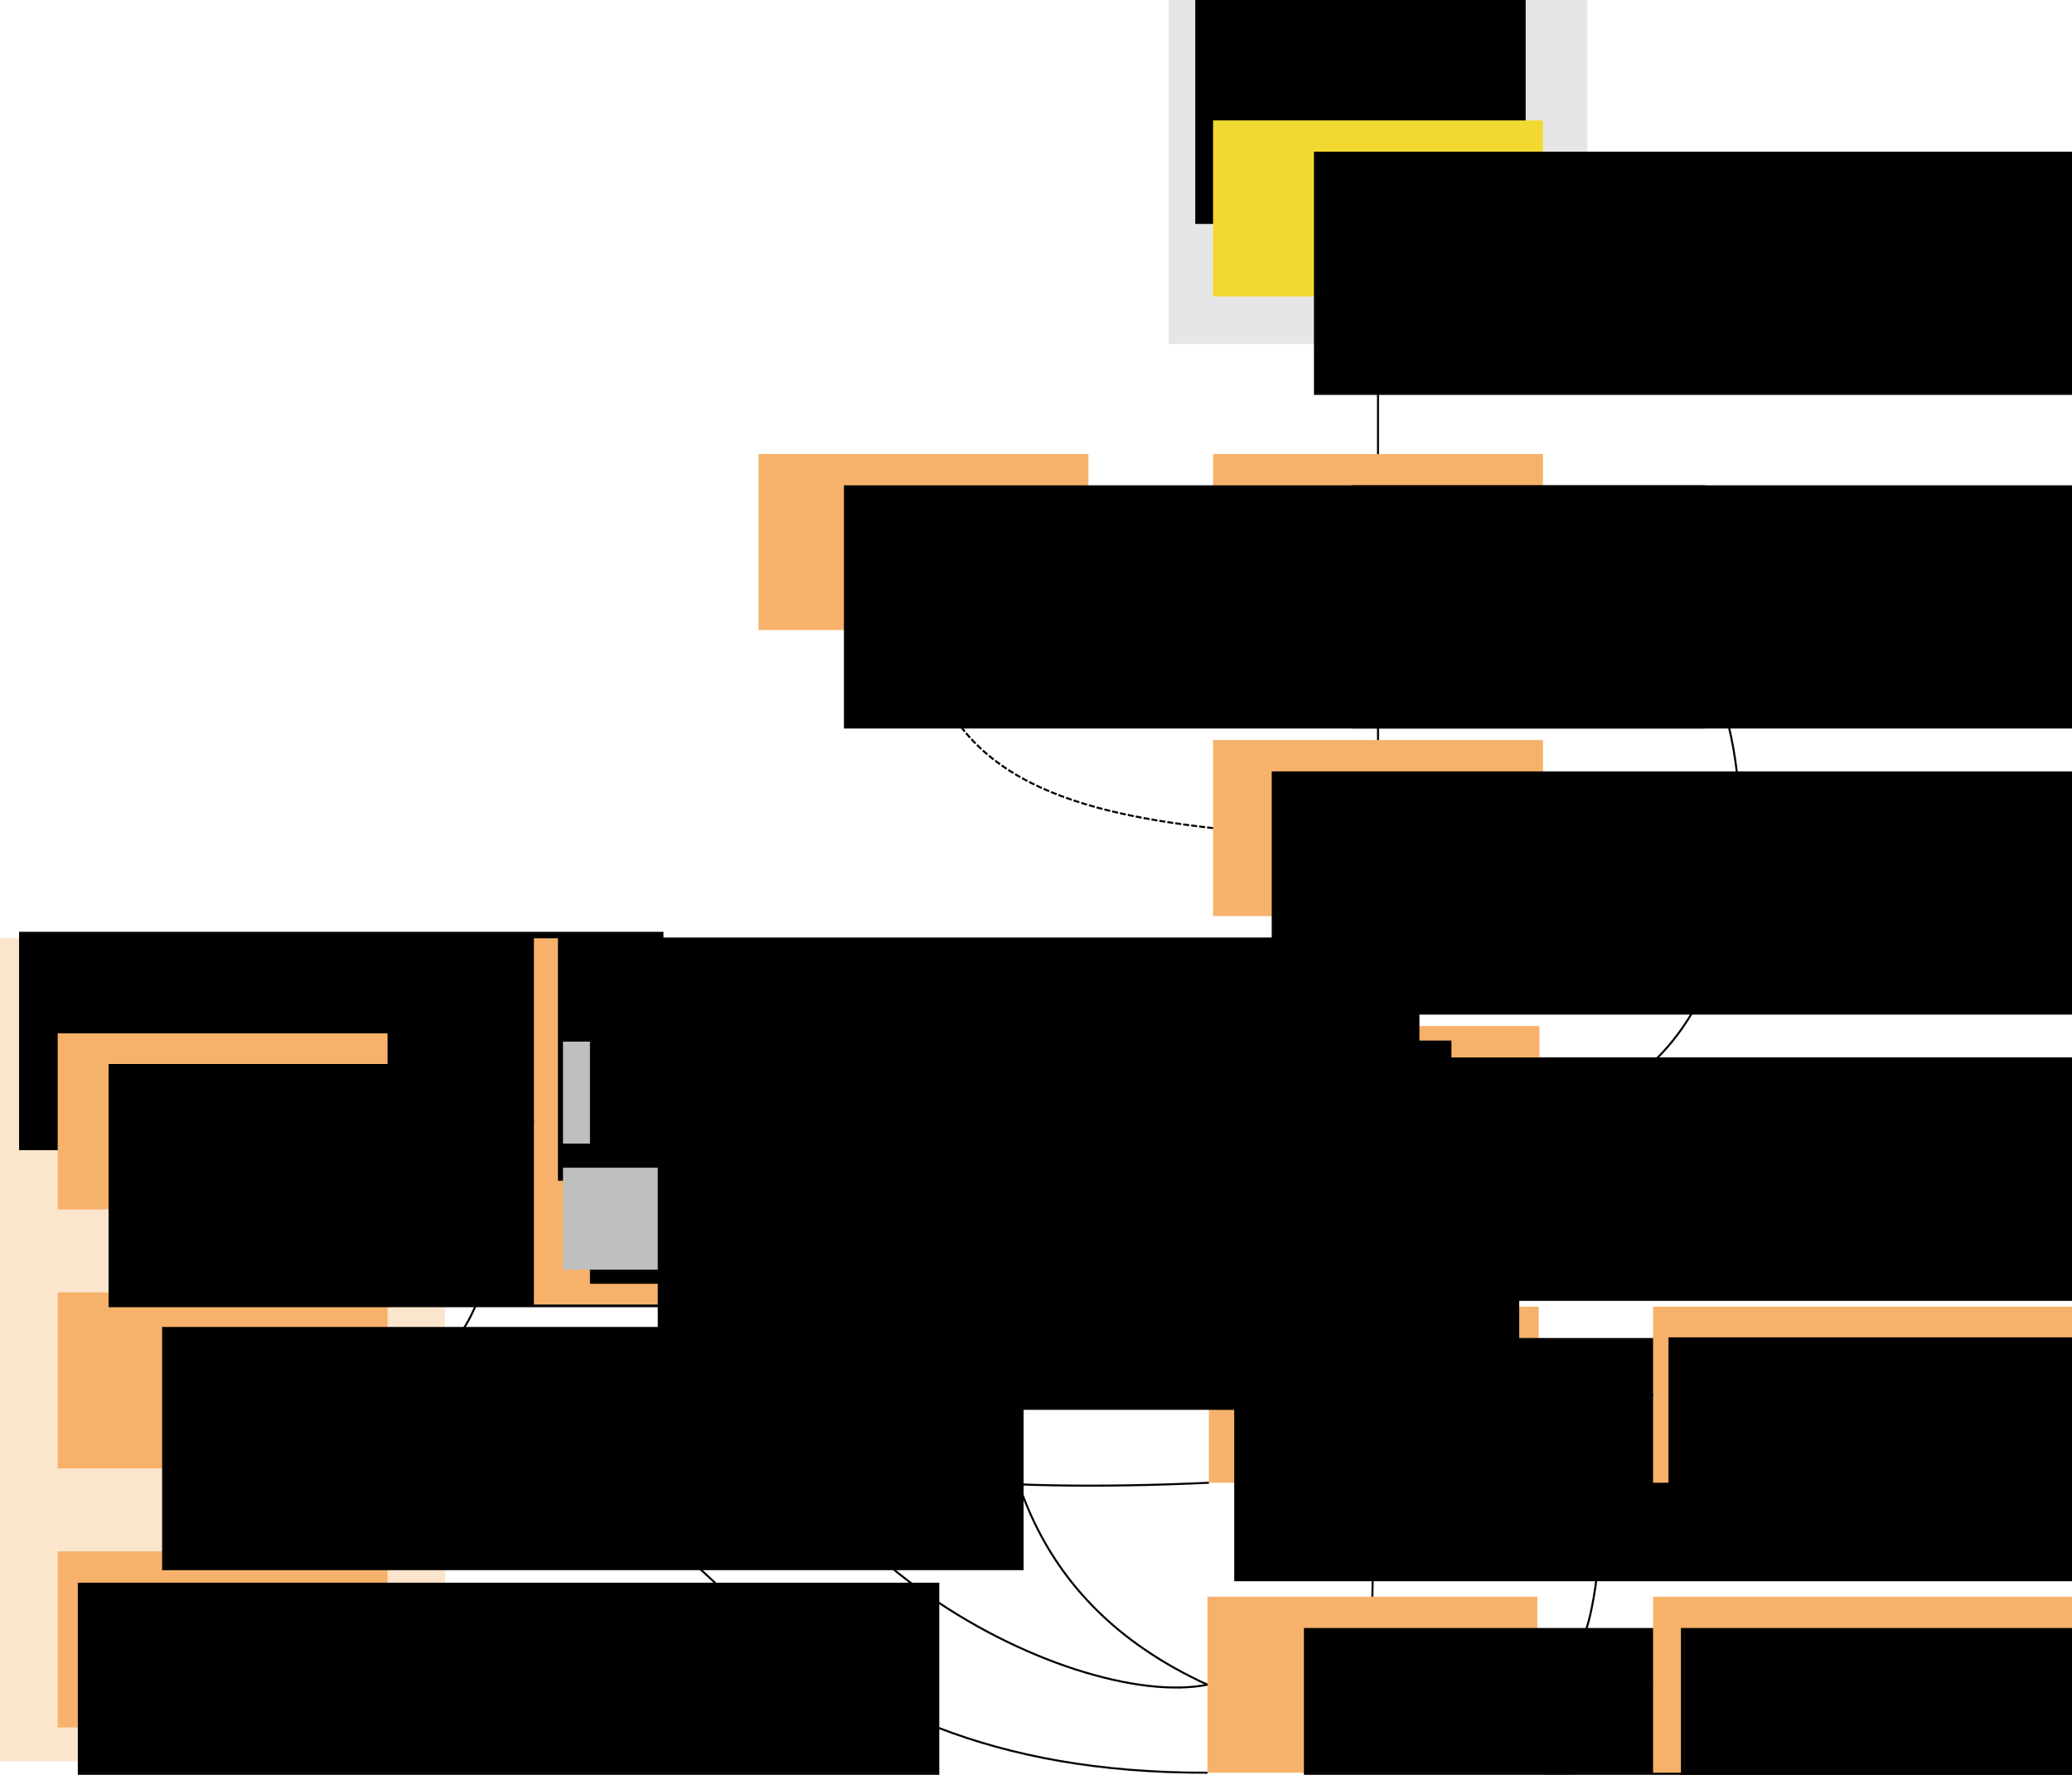 <?xml version="1.0" encoding="UTF-8" standalone="no"?>
<!-- Created with Inkscape (http://www.inkscape.org/) -->

<svg
   xmlns:dc="http://purl.org/dc/elements/1.1/"
   xmlns:cc="http://creativecommons.org/ns#"
   xmlns:rdf="http://www.w3.org/1999/02/22-rdf-syntax-ns#"
   xmlns:svg="http://www.w3.org/2000/svg"
   xmlns="http://www.w3.org/2000/svg"
   xmlns:sodipodi="http://sodipodi.sourceforge.net/DTD/sodipodi-0.dtd"
   xmlns:inkscape="http://www.inkscape.org/namespaces/inkscape"
   width="273.634mm"
   height="234.426mm"
   viewBox="0 0 273.634 234.426"
   version="1.1"
   id="svg8"
   inkscape:version="0.91 r13725"
   sodipodi:docname="design.svg"
   inkscape:export-filename="/home/fpoli/src/prusti/prusti-dev/design/src/images/design.png"
   inkscape:export-xdpi="96"
   inkscape:export-ydpi="96">
  <defs
     id="defs2">
    <marker
       inkscape:stockid="Arrow1Lend"
       orient="auto"
       refY="0"
       refX="0"
       id="marker4538"
       style="overflow:visible"
       inkscape:isstock="true">
      <path
         inkscape:connector-curvature="0"
         id="path4540"
         d="M 0,0 5,-5 -12.5,0 5,5 Z"
         style="fill:#000000;fill-opacity:1;fill-rule:evenodd;stroke:#000000;stroke-width:1pt;stroke-opacity:1"
         transform="matrix(-0.8,0,0,-0.8,-10,0)" />
    </marker>
    <marker
       inkscape:isstock="true"
       style="overflow:visible"
       id="marker8503"
       refX="0"
       refY="0"
       orient="auto"
       inkscape:stockid="Arrow1Lend"
       inkscape:collect="always">
      <path
         transform="matrix(-0.8,0,0,-0.8,-10,0)"
         style="fill:#000000;fill-opacity:1;fill-rule:evenodd;stroke:#000000;stroke-width:1pt;stroke-opacity:1"
         d="M 0,0 5,-5 -12.5,0 5,5 Z"
         id="path8501"
         inkscape:connector-curvature="0" />
    </marker>
    <marker
       inkscape:isstock="true"
       style="overflow:visible"
       id="marker8349"
       refX="0"
       refY="0"
       orient="auto"
       inkscape:stockid="Arrow1Lend">
      <path
         transform="matrix(-0.8,0,0,-0.8,-10,0)"
         style="fill:#000000;fill-opacity:1;fill-rule:evenodd;stroke:#000000;stroke-width:1pt;stroke-opacity:1"
         d="M 0,0 5,-5 -12.5,0 5,5 Z"
         id="path8347"
         inkscape:connector-curvature="0" />
    </marker>
    <marker
       inkscape:isstock="true"
       style="overflow:visible"
       id="marker8201"
       refX="0"
       refY="0"
       orient="auto"
       inkscape:stockid="Arrow1Lend">
      <path
         transform="matrix(-0.8,0,0,-0.8,-10,0)"
         style="fill:#000000;fill-opacity:1;fill-rule:evenodd;stroke:#000000;stroke-width:1pt;stroke-opacity:1"
         d="M 0,0 5,-5 -12.5,0 5,5 Z"
         id="path8199"
         inkscape:connector-curvature="0" />
    </marker>
    <marker
       inkscape:stockid="Arrow1Lend"
       orient="auto"
       refY="0"
       refX="0"
       id="marker7003"
       style="overflow:visible"
       inkscape:isstock="true"
       inkscape:collect="always">
      <path
         inkscape:connector-curvature="0"
         id="path7001"
         d="M 0,0 5,-5 -12.5,0 5,5 Z"
         style="fill:#000000;fill-opacity:1;fill-rule:evenodd;stroke:#000000;stroke-width:1pt;stroke-opacity:1"
         transform="matrix(-0.8,0,0,-0.8,-10,0)" />
    </marker>
    <marker
       inkscape:isstock="true"
       style="overflow:visible"
       id="marker6833"
       refX="0"
       refY="0"
       orient="auto"
       inkscape:stockid="Arrow1Lend"
       inkscape:collect="always">
      <path
         transform="matrix(-0.8,0,0,-0.8,-10,0)"
         style="fill:#000000;fill-opacity:1;fill-rule:evenodd;stroke:#000000;stroke-width:1pt;stroke-opacity:1"
         d="M 0,0 5,-5 -12.5,0 5,5 Z"
         id="path6831"
         inkscape:connector-curvature="0" />
    </marker>
    <marker
       inkscape:stockid="Arrow1Lend"
       orient="auto"
       refY="0"
       refX="0"
       id="marker6683"
       style="overflow:visible"
       inkscape:isstock="true"
       inkscape:collect="always">
      <path
         inkscape:connector-curvature="0"
         id="path6681"
         d="M 0,0 5,-5 -12.5,0 5,5 Z"
         style="fill:#000000;fill-opacity:1;fill-rule:evenodd;stroke:#000000;stroke-width:1pt;stroke-opacity:1"
         transform="matrix(-0.8,0,0,-0.8,-10,0)" />
    </marker>
    <marker
       inkscape:isstock="true"
       style="overflow:visible"
       id="marker6547"
       refX="0"
       refY="0"
       orient="auto"
       inkscape:stockid="TriangleOutL">
      <path
         transform="scale(0.8)"
         style="fill:#000000;fill-opacity:1;fill-rule:evenodd;stroke:#000000;stroke-width:1pt;stroke-opacity:1"
         d="M 5.77,0 -2.88,5 V -5 Z"
         id="path6545"
         inkscape:connector-curvature="0" />
    </marker>
    <marker
       inkscape:isstock="true"
       style="overflow:visible"
       id="marker6279"
       refX="0"
       refY="0"
       orient="auto"
       inkscape:stockid="Arrow1Lend"
       inkscape:collect="always">
      <path
         transform="matrix(-0.8,0,0,-0.8,-10,0)"
         style="fill:#000000;fill-opacity:1;fill-rule:evenodd;stroke:#000000;stroke-width:1pt;stroke-opacity:1"
         d="M 0,0 5,-5 -12.5,0 5,5 Z"
         id="path6277"
         inkscape:connector-curvature="0" />
    </marker>
    <marker
       inkscape:stockid="TriangleOutL"
       orient="auto"
       refY="0"
       refX="0"
       id="TriangleOutL"
       style="overflow:visible"
       inkscape:isstock="true"
       inkscape:collect="always">
      <path
         id="path5891"
         d="M 5.77,0 -2.88,5 V -5 Z"
         style="fill:#000000;fill-opacity:1;fill-rule:evenodd;stroke:#000000;stroke-width:1pt;stroke-opacity:1"
         transform="scale(0.8)"
         inkscape:connector-curvature="0" />
    </marker>
    <marker
       inkscape:stockid="Arrow1Lend"
       orient="auto"
       refY="0"
       refX="0"
       id="marker4789"
       style="overflow:visible"
       inkscape:isstock="true"
       inkscape:collect="always">
      <path
         inkscape:connector-curvature="0"
         id="path4787"
         d="M 0,0 5,-5 -12.5,0 5,5 Z"
         style="fill:#000000;fill-opacity:1;fill-rule:evenodd;stroke:#000000;stroke-width:1pt;stroke-opacity:1"
         transform="matrix(-0.8,0,0,-0.8,-10,0)" />
    </marker>
    <marker
       inkscape:stockid="Arrow1Lend"
       orient="auto"
       refY="0"
       refX="0"
       id="marker1275"
       style="overflow:visible"
       inkscape:isstock="true"
       inkscape:collect="always">
      <path
         inkscape:connector-curvature="0"
         id="path1273"
         d="M 0,0 5,-5 -12.5,0 5,5 Z"
         style="fill:#000000;fill-opacity:1;fill-rule:evenodd;stroke:#000000;stroke-width:1pt;stroke-opacity:1"
         transform="matrix(-0.8,0,0,-0.8,-10,0)" />
    </marker>
    <marker
       inkscape:isstock="true"
       style="overflow:visible"
       id="marker2140"
       refX="0"
       refY="0"
       orient="auto"
       inkscape:stockid="Arrow1Lend">
      <path
         transform="matrix(-0.8,0,0,-0.8,-10,0)"
         style="fill:#000000;fill-opacity:1;fill-rule:evenodd;stroke:#000000;stroke-width:1pt;stroke-opacity:1"
         d="M 0,0 5,-5 -12.5,0 5,5 Z"
         id="path2138"
         inkscape:connector-curvature="0" />
    </marker>
    <marker
       inkscape:isstock="true"
       style="overflow:visible"
       id="marker2052"
       refX="0"
       refY="0"
       orient="auto"
       inkscape:stockid="Arrow1Lend">
      <path
         transform="matrix(-0.8,0,0,-0.8,-10,0)"
         style="fill:#000000;fill-opacity:1;fill-rule:evenodd;stroke:#000000;stroke-width:1pt;stroke-opacity:1"
         d="M 0,0 5,-5 -12.5,0 5,5 Z"
         id="path2050"
         inkscape:connector-curvature="0" />
    </marker>
    <marker
       inkscape:isstock="true"
       style="overflow:visible"
       id="marker1970"
       refX="0"
       refY="0"
       orient="auto"
       inkscape:stockid="Arrow1Lend">
      <path
         transform="matrix(-0.8,0,0,-0.8,-10,0)"
         style="fill:#000000;fill-opacity:1;fill-rule:evenodd;stroke:#000000;stroke-width:1pt;stroke-opacity:1"
         d="M 0,0 5,-5 -12.5,0 5,5 Z"
         id="path1968"
         inkscape:connector-curvature="0" />
    </marker>
    <marker
       inkscape:isstock="true"
       style="overflow:visible"
       id="marker1894"
       refX="0"
       refY="0"
       orient="auto"
       inkscape:stockid="Arrow1Lend">
      <path
         transform="matrix(-0.8,0,0,-0.8,-10,0)"
         style="fill:#000000;fill-opacity:1;fill-rule:evenodd;stroke:#000000;stroke-width:1pt;stroke-opacity:1"
         d="M 0,0 5,-5 -12.5,0 5,5 Z"
         id="path1892"
         inkscape:connector-curvature="0" />
    </marker>
    <marker
       inkscape:isstock="true"
       style="overflow:visible"
       id="marker1824"
       refX="0"
       refY="0"
       orient="auto"
       inkscape:stockid="Arrow1Lend">
      <path
         transform="matrix(-0.8,0,0,-0.8,-10,0)"
         style="fill:#000000;fill-opacity:1;fill-rule:evenodd;stroke:#000000;stroke-width:1pt;stroke-opacity:1"
         d="M 0,0 5,-5 -12.5,0 5,5 Z"
         id="path1822"
         inkscape:connector-curvature="0" />
    </marker>
    <marker
       inkscape:isstock="true"
       style="overflow:visible"
       id="marker1814"
       refX="0"
       refY="0"
       orient="auto"
       inkscape:stockid="Arrow1Lend">
      <path
         transform="matrix(-0.8,0,0,-0.8,-10,0)"
         style="fill:#000000;fill-opacity:1;fill-rule:evenodd;stroke:#000000;stroke-width:1pt;stroke-opacity:1"
         d="M 0,0 5,-5 -12.5,0 5,5 Z"
         id="path1812"
         inkscape:connector-curvature="0" />
    </marker>
    <marker
       inkscape:stockid="Arrow1Lend"
       orient="auto"
       refY="0"
       refX="0"
       id="Arrow1Lend"
       style="overflow:visible"
       inkscape:isstock="true"
       inkscape:collect="always">
      <path
         id="path1179"
         d="M 0,0 5,-5 -12.5,0 5,5 Z"
         style="fill:#000000;fill-opacity:1;fill-rule:evenodd;stroke:#000000;stroke-width:1pt;stroke-opacity:1"
         transform="matrix(-0.8,0,0,-0.8,-10,0)"
         inkscape:connector-curvature="0" />
    </marker>
    <marker
       inkscape:isstock="true"
       style="overflow:visible"
       id="marker1682"
       refX="0"
       refY="0"
       orient="auto"
       inkscape:stockid="Arrow1Lstart">
      <path
         transform="matrix(0.8,0,0,0.8,10,0)"
         style="fill:#000000;fill-opacity:1;fill-rule:evenodd;stroke:#000000;stroke-width:1pt;stroke-opacity:1"
         d="M 0,0 5,-5 -12.5,0 5,5 Z"
         id="path1680"
         inkscape:connector-curvature="0" />
    </marker>
    <marker
       inkscape:isstock="true"
       style="overflow:visible"
       id="marker1630"
       refX="0"
       refY="0"
       orient="auto"
       inkscape:stockid="Arrow1Lstart">
      <path
         transform="matrix(0.8,0,0,0.8,10,0)"
         style="fill:#000000;fill-opacity:1;fill-rule:evenodd;stroke:#000000;stroke-width:1pt;stroke-opacity:1"
         d="M 0,0 5,-5 -12.5,0 5,5 Z"
         id="path1628"
         inkscape:connector-curvature="0" />
    </marker>
    <marker
       inkscape:isstock="true"
       style="overflow:visible"
       id="marker1584"
       refX="0"
       refY="0"
       orient="auto"
       inkscape:stockid="Arrow1Lstart">
      <path
         transform="matrix(0.8,0,0,0.8,10,0)"
         style="fill:#000000;fill-opacity:1;fill-rule:evenodd;stroke:#000000;stroke-width:1pt;stroke-opacity:1"
         d="M 0,0 5,-5 -12.5,0 5,5 Z"
         id="path1582"
         inkscape:connector-curvature="0" />
    </marker>
    <marker
       inkscape:isstock="true"
       style="overflow:visible"
       id="marker1544"
       refX="0"
       refY="0"
       orient="auto"
       inkscape:stockid="Arrow1Lstart">
      <path
         transform="matrix(0.8,0,0,0.8,10,0)"
         style="fill:#000000;fill-opacity:1;fill-rule:evenodd;stroke:#000000;stroke-width:1pt;stroke-opacity:1"
         d="M 0,0 5,-5 -12.5,0 5,5 Z"
         id="path1542"
         inkscape:connector-curvature="0" />
    </marker>
    <marker
       inkscape:isstock="true"
       style="overflow:visible"
       id="marker1510"
       refX="0"
       refY="0"
       orient="auto"
       inkscape:stockid="Arrow1Lstart">
      <path
         transform="matrix(0.8,0,0,0.8,10,0)"
         style="fill:#000000;fill-opacity:1;fill-rule:evenodd;stroke:#000000;stroke-width:1pt;stroke-opacity:1"
         d="M 0,0 5,-5 -12.5,0 5,5 Z"
         id="path1508"
         inkscape:connector-curvature="0" />
    </marker>
    <marker
       inkscape:isstock="true"
       style="overflow:visible"
       id="marker1482"
       refX="0"
       refY="0"
       orient="auto"
       inkscape:stockid="Arrow1Lstart">
      <path
         transform="matrix(0.8,0,0,0.8,10,0)"
         style="fill:#000000;fill-opacity:1;fill-rule:evenodd;stroke:#000000;stroke-width:1pt;stroke-opacity:1"
         d="M 0,0 5,-5 -12.5,0 5,5 Z"
         id="path1480"
         inkscape:connector-curvature="0" />
    </marker>
    <marker
       inkscape:isstock="true"
       style="overflow:visible"
       id="marker1460"
       refX="0"
       refY="0"
       orient="auto"
       inkscape:stockid="Arrow1Lstart">
      <path
         transform="matrix(0.8,0,0,0.8,10,0)"
         style="fill:#000000;fill-opacity:1;fill-rule:evenodd;stroke:#000000;stroke-width:1pt;stroke-opacity:1"
         d="M 0,0 5,-5 -12.5,0 5,5 Z"
         id="path1458"
         inkscape:connector-curvature="0" />
    </marker>
    <marker
       inkscape:stockid="Arrow1Lend"
       orient="auto"
       refY="0"
       refX="0"
       id="marker4789-3"
       style="overflow:visible"
       inkscape:isstock="true"
       inkscape:collect="always">
      <path
         inkscape:connector-curvature="0"
         id="path4787-6"
         d="M 0,0 5,-5 -12.5,0 5,5 Z"
         style="fill:#000000;fill-opacity:1;fill-rule:evenodd;stroke:#000000;stroke-width:1pt;stroke-opacity:1"
         transform="matrix(-0.8,0,0,-0.8,-10,0)" />
    </marker>
  </defs>
  <sodipodi:namedview
     id="base"
     pagecolor="#ffffff"
     bordercolor="#666666"
     borderopacity="1.0"
     inkscape:pageopacity="0.0"
     inkscape:pageshadow="2"
     inkscape:zoom="0.98994949"
     inkscape:cx="615.2365"
     inkscape:cy="349.3271"
     inkscape:document-units="mm"
     inkscape:current-layer="layer1"
     showgrid="false"
     inkscape:window-width="1855"
     inkscape:window-height="1176"
     inkscape:window-x="1985"
     inkscape:window-y="24"
     inkscape:window-maximized="1"
     inkscape:snap-bbox="true"
     inkscape:snap-bbox-edge-midpoints="true"
     inkscape:bbox-paths="true"
     inkscape:snap-bbox-midpoints="true"
     inkscape:bbox-nodes="true"
     inkscape:object-paths="true"
     inkscape:snap-intersection-paths="true"
     inkscape:snap-smooth-nodes="true"
     inkscape:snap-midpoints="true"
     inkscape:snap-object-midpoints="true"
     inkscape:snap-center="true"
     fit-margin-top="0"
     fit-margin-left="0"
     fit-margin-right="0"
     fit-margin-bottom="0"
     inkscape:snap-global="true" />
  <g
     inkscape:label="Sluoksnis 1"
     inkscape:groupmode="layer"
     id="layer1"
     transform="translate(120.302,126.241)">
    <g
       id="g830"
       transform="translate(0,-44.314)">
      <rect
         y="15.827"
         x="39.899"
         height="23.252"
         width="43.565"
         id="rect815"
         style="opacity:1;fill:#f6b26b;fill-opacity:1;fill-rule:evenodd;stroke:none;stroke-width:0.52;stroke-miterlimit:4;stroke-dasharray:none;stroke-opacity:1" />
      <flowRoot
         transform="matrix(0.265,0,0,0.265,2.138,-56.661)"
         style="font-style:normal;font-weight:normal;font-size:40px;line-height:125%;font-family:Sans;letter-spacing:0px;word-spacing:0px;fill:#000000;fill-opacity:1;stroke:none;stroke-width:1px;stroke-linecap:butt;stroke-linejoin:miter;stroke-opacity:1"
         id="flowRoot817"
         xml:space="preserve"><flowRegion
           id="flowRegion819"><rect
             y="289.144"
             x="171.726"
             height="121.218"
             width="429.315"
             id="rect821" /></flowRegion><flowPara
           style="font-size:24px"
           id="flowPara823">viper-sys</flowPara></flowRoot>    </g>
    <g
       transform="translate(-0.477,-6.529)"
       id="g830-3">
      <rect
         y="15.827"
         x="39.899"
         height="23.252"
         width="43.565"
         id="rect815-6"
         style="opacity:1;fill:#f6b26b;fill-opacity:1;fill-rule:evenodd;stroke:none;stroke-width:0.52;stroke-miterlimit:4;stroke-dasharray:none;stroke-opacity:1" />
      <flowRoot
         transform="matrix(0.265,0,0,0.265,8.118,-56.661)"
         style="font-style:normal;font-weight:normal;font-size:40px;line-height:125%;font-family:Sans;letter-spacing:0px;word-spacing:0px;fill:#000000;fill-opacity:1;stroke:none;stroke-width:1px;stroke-linecap:butt;stroke-linejoin:miter;stroke-opacity:1"
         id="flowRoot817-7"
         xml:space="preserve"><flowRegion
           id="flowRegion819-5"><rect
             y="289.144"
             x="171.726"
             height="121.218"
             width="429.315"
             id="rect821-3" /></flowRegion><flowPara
           style="font-size:24px"
           id="flowPara823-5">viper</flowPara></flowRoot>    </g>
    <rect
       y="-66.272"
       x="39.899"
       height="23.252"
       width="43.565"
       id="rect838"
       style="opacity:1;fill:#f6b26b;fill-opacity:1;fill-rule:evenodd;stroke:none;stroke-width:0.52;stroke-miterlimit:4;stroke-dasharray:none;stroke-opacity:1" />
    <flowRoot
       transform="matrix(0.265,0,0,0.265,12.823,-138.761)"
       style="font-style:normal;font-weight:normal;font-size:40px;line-height:125%;font-family:Sans;letter-spacing:0px;word-spacing:0px;fill:#000000;fill-opacity:1;stroke:none;stroke-width:1px;stroke-linecap:butt;stroke-linejoin:miter;stroke-opacity:1"
       id="flowRoot846"
       xml:space="preserve"><flowRegion
         id="flowRegion842"><rect
           y="289.144"
           x="171.726"
           height="121.218"
           width="429.315"
           id="rect840" /></flowRegion><flowPara
         style="font-size:24px"
         id="flowPara844">jni</flowPara></flowRoot>    <g
       id="g926"
       transform="translate(0.611,-37.571)">
      <rect
         y="-88.67"
         x="33.409"
         height="45.436"
         width="55.325"
         id="rect850"
         style="opacity:1;fill:#e6e6e6;fill-opacity:1;fill-rule:evenodd;stroke:none;stroke-width:0.644;stroke-miterlimit:4;stroke-dasharray:none;stroke-opacity:1" />
      <flowRoot
         transform="matrix(0.265,0,0,0.265,3.475,-1.069)"
         style="font-style:normal;font-weight:normal;font-size:40px;line-height:125%;font-family:Sans;letter-spacing:0px;word-spacing:0px;fill:#000000;fill-opacity:1;stroke:none;stroke-width:1px;stroke-linecap:butt;stroke-linejoin:miter;stroke-opacity:1"
         id="flowRoot852"
         xml:space="preserve"><flowRegion
           id="flowRegion854"><rect
             y="-335.13"
             x="126.269"
             height="116.168"
             width="164.655"
             id="rect856" /></flowRegion><flowPara
           style="font-size:24px"
           id="flowPara858">JVM</flowPara></flowRoot>      <g
         id="g830-3-6"
         transform="translate(-1.012,-88.595)">
        <rect
           style="opacity:1;fill:#f1d932;fill-opacity:1;fill-rule:evenodd;stroke:none;stroke-width:0.52;stroke-miterlimit:4;stroke-dasharray:none;stroke-opacity:1"
           id="rect815-6-7"
           width="43.565"
           height="23.252"
           x="40.3"
           y="15.827" />
        <flowRoot
           xml:space="preserve"
           id="flowRoot817-7-5"
           style="font-style:normal;font-weight:normal;font-size:40px;line-height:125%;font-family:Sans;letter-spacing:0px;word-spacing:0px;fill:#000000;fill-opacity:1;stroke:none;stroke-width:1px;stroke-linecap:butt;stroke-linejoin:miter;stroke-opacity:1"
           transform="matrix(0.265,0,0,0.265,8.118,-56.661)"><flowRegion
             id="flowRegion819-5-3"><rect
               id="rect821-3-5"
               width="429.315"
               height="121.218"
               x="171.726"
               y="289.144" /></flowRegion><flowPara
             id="flowPara823-5-6"
             style="font-size:24px">viper</flowPara></flowRoot>      </g>
    </g>
    <g
       transform="translate(-0.744,68.827)"
       id="g830-3-2">
      <rect
         y="15.827"
         x="39.899"
         height="23.252"
         width="43.565"
         id="rect815-6-9"
         style="opacity:1;fill:#f6b26b;fill-opacity:1;fill-rule:evenodd;stroke:none;stroke-width:0.52;stroke-miterlimit:4;stroke-dasharray:none;stroke-opacity:1" />
      <flowRoot
         transform="matrix(0.265,0,0,0.265,7.132,-56.661)"
         style="font-style:normal;font-weight:normal;font-size:40px;line-height:125%;font-family:Sans;letter-spacing:0px;word-spacing:0px;fill:#000000;fill-opacity:1;stroke:none;stroke-width:1px;stroke-linecap:butt;stroke-linejoin:miter;stroke-opacity:1"
         id="flowRoot817-7-1"
         xml:space="preserve"><flowRegion
           id="flowRegion819-5-2"><rect
             y="289.144"
             x="171.726"
             height="121.218"
             width="429.315"
             id="rect821-3-7" /></flowRegion><flowPara
           style="font-size:24px"
           id="flowPara823-5-0">prusti</flowPara></flowRoot>    </g>
    <g
       transform="translate(63.988,68.827)"
       id="g830-3-2-6">
      <rect
         y="15.827"
         x="34.019"
         height="23.252"
         width="55.325"
         id="rect815-6-9-1"
         style="opacity:1;fill:#f6b26b;fill-opacity:1;fill-rule:evenodd;stroke:none;stroke-width:0.587;stroke-miterlimit:4;stroke-dasharray:none;stroke-opacity:1" />
      <flowRoot
         transform="matrix(0.265,0,0,0.265,-7.809,-56.661)"
         style="font-style:normal;font-weight:normal;font-size:40px;line-height:125%;font-family:Sans;letter-spacing:0px;word-spacing:0px;fill:#000000;fill-opacity:1;stroke:none;stroke-width:1px;stroke-linecap:butt;stroke-linejoin:miter;stroke-opacity:1"
         id="flowRoot817-7-1-8"
         xml:space="preserve"><flowRegion
           id="flowRegion819-5-2-7"><rect
             y="289.144"
             x="171.726"
             height="121.218"
             width="429.315"
             id="rect821-3-7-9" /></flowRegion><flowPara
           style="font-size:24px"
           id="flowPara823-5-0-20">compilertest-rs</flowPara></flowRoot>    </g>
    <g
       id="g1158"
       transform="translate(-127.571,-63.209)">
      <g
         id="g5469"
         transform="translate(47.574,22.183)">
        <g
           transform="matrix(0.748,0,0,0.898,-70.161,24.496)"
           id="g830-3-2-9">
          <rect
             y="15.827"
             x="39.899"
             height="121.073"
             width="78.577"
             id="rect815-6-9-3"
             style="opacity:1;fill:#fce5cd;fill-opacity:1;fill-rule:evenodd;stroke:none;stroke-width:1.595;stroke-miterlimit:4;stroke-dasharray:none;stroke-opacity:1" />
          <flowRoot
             transform="matrix(0.265,0,0,0.265,-2.223,-61.739)"
             style="font-style:normal;font-weight:normal;font-size:40px;line-height:125%;font-family:Sans;letter-spacing:0px;word-spacing:0px;fill:#000000;fill-opacity:1;stroke:none;stroke-width:1px;stroke-linecap:butt;stroke-linejoin:miter;stroke-opacity:1"
             id="flowRoot817-7-1-6"
             xml:space="preserve"><flowRegion
               id="flowRegion819-5-2-0"><rect
                 y="289.144"
                 x="171.726"
                 height="121.218"
                 width="429.315"
                 id="rect821-3-7-6" /></flowRegion><flowPara
               style="font-size:24px"
               id="flowPara823-5-0-2">rustc</flowPara></flowRoot>        </g>
        <g
           id="g1043"
           transform="translate(-82.873,103.872)">
          <rect
             style="opacity:1;fill:#f6b26b;fill-opacity:1;fill-rule:evenodd;stroke:none;stroke-width:0.52;stroke-miterlimit:4;stroke-dasharray:none;stroke-opacity:1"
             id="rect1033"
             width="43.565"
             height="23.252"
             x="50.186"
             y="15.827" />
          <flowRoot
             xml:space="preserve"
             id="flowRoot1041"
             style="font-style:normal;font-weight:normal;font-size:40px;line-height:125%;font-family:Sans;letter-spacing:0px;word-spacing:0px;fill:#000000;fill-opacity:1;stroke:none;stroke-width:1px;stroke-linecap:butt;stroke-linejoin:miter;stroke-opacity:1"
             transform="matrix(0.265,0,0,0.265,7.339,-56.661)"><flowRegion
               id="flowRegion1037"><rect
                 id="rect1035"
                 width="429.315"
                 height="121.218"
                 x="171.726"
                 y="289.144" /></flowRegion><flowPara
               id="flowPara1039"
               style="font-size:24px">rustc_driver</flowPara></flowRoot>        </g>
        <g
           transform="translate(-82.873,69.661)"
           id="g1070">
          <rect
             y="15.827"
             x="50.186"
             height="23.252"
             width="43.565"
             id="rect1060"
             style="opacity:1;fill:#f6b26b;fill-opacity:1;fill-rule:evenodd;stroke:none;stroke-width:0.52;stroke-miterlimit:4;stroke-dasharray:none;stroke-opacity:1" />
          <flowRoot
             transform="matrix(0.265,0,0,0.265,18.469,-56.229)"
             style="font-style:normal;font-weight:normal;font-size:40px;line-height:125%;font-family:Sans;letter-spacing:0px;word-spacing:0px;fill:#000000;fill-opacity:1;stroke:none;stroke-width:1px;stroke-linecap:butt;stroke-linejoin:miter;stroke-opacity:1"
             id="flowRoot1068"
             xml:space="preserve"><flowRegion
               id="flowRegion1064"><rect
                 y="289.144"
                 x="171.726"
                 height="121.218"
                 width="429.315"
                 id="rect1062" /></flowRegion><flowPara
               style="font-size:24px"
               id="flowPara1066">rustc</flowPara></flowRoot>        </g>
        <g
           id="g1082"
           transform="translate(-82.873,35.45)">
          <rect
             style="opacity:1;fill:#f6b26b;fill-opacity:1;fill-rule:evenodd;stroke:none;stroke-width:0.52;stroke-miterlimit:4;stroke-dasharray:none;stroke-opacity:1"
             id="rect1072"
             width="43.565"
             height="23.252"
             x="50.186"
             y="15.827" />
          <flowRoot
             xml:space="preserve"
             id="flowRoot1080"
             style="font-style:normal;font-weight:normal;font-size:40px;line-height:125%;font-family:Sans;letter-spacing:0px;word-spacing:0px;fill:#000000;fill-opacity:1;stroke:none;stroke-width:1px;stroke-linecap:butt;stroke-linejoin:miter;stroke-opacity:1"
             transform="matrix(0.265,0,0,0.265,11.401,-56.75)"><flowRegion
               id="flowRegion1076"><rect
                 id="rect1074"
                 width="429.315"
                 height="121.218"
                 x="171.726"
                 y="289.144" /></flowRegion><flowPara
               id="flowPara1078"
               style="font-size:24px">rustc_mir</flowPara></flowRoot>        </g>
      </g>
    </g>
    <path
       style="fill:none;fill-rule:evenodd;stroke:#000000;stroke-width:0.265;stroke-linecap:butt;stroke-linejoin:miter;stroke-miterlimit:4;stroke-dasharray:none;stroke-opacity:1;marker-end:url(#Arrow1Lend)"
       d="m 60.937,84.654 0.267,-14.533"
       id="path1160"
       inkscape:connector-curvature="0"
       sodipodi:nodetypes="cc" />
    <path
       style="fill:none;fill-rule:evenodd;stroke:#000000;stroke-width:0.265;stroke-linecap:butt;stroke-linejoin:miter;stroke-miterlimit:4;stroke-dasharray:none;stroke-opacity:1;marker-end:url(#marker1814)"
       d="M 61.205,9.298 61.682,-5.235"
       id="path1162"
       inkscape:connector-curvature="0" />
    <path
       style="fill:none;fill-rule:evenodd;stroke:#000000;stroke-width:0.265;stroke-linecap:butt;stroke-linejoin:miter;stroke-miterlimit:4;stroke-dasharray:none;stroke-opacity:1;marker-end:url(#marker1824)"
       d="M 61.682,-28.487 V -43.02"
       id="path1164"
       inkscape:connector-curvature="0" />
    <path
       style="fill:none;fill-rule:evenodd;stroke:#000000;stroke-width:0.265;stroke-linecap:butt;stroke-linejoin:miter;stroke-miterlimit:4;stroke-dasharray:none;stroke-opacity:1;marker-end:url(#marker1894)"
       d="m 61.682,-66.272 -2e-6,-14.533"
       id="path1166"
       inkscape:connector-curvature="0" />
    <g
       id="g1247"
       transform="translate(-0.477,-6.529)">
      <rect
         style="opacity:1;fill:#f6b26b;fill-opacity:1;fill-rule:evenodd;stroke:none;stroke-width:0.52;stroke-miterlimit:4;stroke-dasharray:none;stroke-opacity:1"
         id="rect1237"
         width="43.565"
         height="23.252"
         x="39.899"
         y="15.827" />
      <flowRoot
         xml:space="preserve"
         id="flowRoot1245"
         style="font-style:normal;font-weight:normal;font-size:40px;line-height:125%;font-family:Sans;letter-spacing:0px;word-spacing:0px;fill:#000000;fill-opacity:1;stroke:none;stroke-width:1px;stroke-linecap:butt;stroke-linejoin:miter;stroke-opacity:1"
         transform="matrix(0.265,0,0,0.265,8.118,-56.661)"><flowRegion
           id="flowRegion1241"><rect
             id="rect1239"
             width="429.315"
             height="121.218"
             x="171.726"
             y="289.144" /></flowRegion><flowPara
           id="flowPara1243"
           style="font-size:24px">viper</flowPara></flowRoot>    </g>
    <g
       id="g1395">
      <rect
         y="46.355"
         x="39.345"
         height="23.252"
         width="43.565"
         id="rect815-6-6"
         style="opacity:1;fill:#f6b26b;fill-opacity:1;fill-rule:evenodd;stroke:none;stroke-width:0.52;stroke-miterlimit:4;stroke-dasharray:none;stroke-opacity:1" />
      <flowRoot
         transform="matrix(0.265,0,0,0.265,-2.813,-26.134)"
         style="font-style:normal;font-weight:normal;font-size:40px;line-height:125%;font-family:Sans;letter-spacing:0px;word-spacing:0px;fill:#000000;fill-opacity:1;stroke:none;stroke-width:1px;stroke-linecap:butt;stroke-linejoin:miter;stroke-opacity:1"
         id="flowRoot817-7-7"
         xml:space="preserve"><flowRegion
           id="flowRegion819-5-5"><rect
             y="289.144"
             x="171.726"
             height="121.218"
             width="429.315"
             id="rect821-3-3" /></flowRegion><flowPara
           style="font-size:24px"
           id="flowPara823-5-5">prusti-viper</flowPara></flowRoot>    </g>
    <path
       style="fill:none;fill-rule:evenodd;stroke:#000000;stroke-width:0.265;stroke-linecap:butt;stroke-linejoin:miter;stroke-miterlimit:4;stroke-dasharray:none;stroke-opacity:1;marker-end:url(#marker1275)"
       d="M 61.128,46.355 61.205,32.551"
       id="path1265"
       inkscape:connector-curvature="0" />
    <g
       id="g4777"
       transform="translate(10.156,-38.839)">
      <rect
         y="-27.433"
         x="-30.282"
         height="23.252"
         width="43.565"
         id="rect815-7"
         style="opacity:1;fill:#f6b26b;fill-opacity:1;fill-rule:evenodd;stroke:none;stroke-width:0.52;stroke-miterlimit:4;stroke-dasharray:none;stroke-opacity:1" />
      <flowRoot
         transform="matrix(0.265,0,0,0.265,-64.513,-99.922)"
         style="font-style:normal;font-weight:normal;font-size:40px;line-height:125%;font-family:Sans;letter-spacing:0px;word-spacing:0px;fill:#000000;fill-opacity:1;stroke:none;stroke-width:1px;stroke-linecap:butt;stroke-linejoin:miter;stroke-opacity:1"
         id="flowRoot817-5"
         xml:space="preserve"><flowRegion
           id="flowRegion819-3"><rect
             y="289.144"
             x="171.726"
             height="121.218"
             width="429.315"
             id="rect821-5" /></flowRegion><flowPara
           style="font-size:24px"
           id="flowPara823-6">jni-gen</flowPara></flowRoot>    </g>
    <path
       style="fill:none;stroke:#000000;stroke-width:0.265;stroke-linecap:butt;stroke-linejoin:miter;stroke-miterlimit:4;stroke-dasharray:0.795, 0.265;stroke-dashoffset:0;stroke-opacity:1;marker-end:url(#marker4789)"
       d="M 39.899,-16.861 C 20.604,-19.033 4.034,-23.93 1.657,-43.02"
       id="path4779"
       inkscape:connector-curvature="0"
       sodipodi:nodetypes="cc" />
    <g
       transform="translate(63.988,30.527)"
       id="g830-3-2-6-2">
      <rect
         y="15.827"
         x="34.019"
         height="23.252"
         width="55.325"
         id="rect815-6-9-1-9"
         style="opacity:1;fill:#f6b26b;fill-opacity:1;fill-rule:evenodd;stroke:none;stroke-width:0.587;stroke-miterlimit:4;stroke-dasharray:none;stroke-opacity:1" />
      <flowRoot
         transform="matrix(0.265,0,0,0.265,-9.453,-56.75)"
         style="font-style:normal;font-weight:normal;font-size:40px;line-height:125%;font-family:Sans;letter-spacing:0px;word-spacing:0px;fill:#000000;fill-opacity:1;stroke:none;stroke-width:1px;stroke-linecap:butt;stroke-linejoin:miter;stroke-opacity:1"
         id="flowRoot817-7-1-8-1"
         xml:space="preserve"><flowRegion
           id="flowRegion819-5-2-7-2"><rect
             y="289.144"
             x="171.726"
             height="121.218"
             width="429.315"
             id="rect821-3-7-9-7" /></flowRegion><flowPara
           style="font-size:24px"
           id="flowPara823-5-0-20-0">prusti_contracts</flowPara></flowRoot>    </g>
    <g
       id="g5419"
       transform="translate(-184.149,1.336)">
      <g
         id="g830-3-2-6-2-9"
         transform="translate(100.337,-19.473)">
        <rect
           style="opacity:1;fill:#f6b26b;fill-opacity:1;fill-rule:evenodd;stroke:none;stroke-width:0.846;stroke-miterlimit:4;stroke-dasharray:none;stroke-opacity:1"
           id="rect815-6-9-1-9-3"
           width="55.325"
           height="48.377"
           x="34.019"
           y="15.827" />
        <flowRoot
           xml:space="preserve"
           id="flowRoot817-7-1-8-1-6"
           style="font-style:normal;font-weight:normal;font-size:40px;line-height:125%;font-family:Sans;letter-spacing:0px;word-spacing:0px;fill:#000000;fill-opacity:1;stroke:none;stroke-width:1px;stroke-linecap:butt;stroke-linejoin:miter;stroke-opacity:1"
           transform="matrix(0.265,0,0,0.265,-8.312,-60.894)"><flowRegion
             id="flowRegion819-5-2-7-2-0"><rect
               id="rect821-3-7-9-7-6"
               width="429.315"
               height="121.218"
               x="171.726"
               y="289.144" /></flowRegion><flowPara
             id="flowPara823-5-0-20-0-2"
             style="font-size:24px">prusti-interface</flowPara></flowRoot>      </g>
      <g
         transform="translate(-13.414,-30.448)"
         id="g5399">
        <rect
           style="opacity:1;fill:#bfbfbf;fill-opacity:1;fill-rule:evenodd;stroke:none;stroke-width:0.414;stroke-miterlimit:4;stroke-dasharray:none;stroke-opacity:1"
           id="rect815-6-9-1-9-3-1"
           width="47.644"
           height="13.468"
           x="151.61"
           y="40.454" />
        <flowRoot
           xml:space="preserve"
           id="flowRoot817-7-1-8-1-6-8"
           style="font-style:normal;font-weight:normal;font-size:40px;line-height:125%;font-family:Sans;letter-spacing:0px;word-spacing:0px;fill:#000000;fill-opacity:1;stroke:none;stroke-width:1px;stroke-linecap:butt;stroke-linejoin:miter;stroke-opacity:1"
           transform="matrix(0.265,0,0,0.265,109.664,-36.311)"><flowRegion
             id="flowRegion819-5-2-7-2-0-7"><rect
               id="rect821-3-7-9-7-6-9"
               width="429.315"
               height="121.218"
               x="171.726"
               y="289.144" /></flowRegion><flowPara
             id="flowPara823-5-0-20-0-2-2"
             style="font-size:24px">environment</flowPara></flowRoot>      </g>
      <g
         transform="translate(-61.058,-27.261)"
         id="g5392">
        <rect
           style="opacity:1;fill:#bfbfbf;fill-opacity:1;fill-rule:evenodd;stroke:none;stroke-width:0.414;stroke-miterlimit:4;stroke-dasharray:none;stroke-opacity:1"
           id="rect815-6-9-1-9-3-1-9"
           width="47.644"
           height="13.468"
           x="199.254"
           y="53.922" />
        <flowRoot
           xml:space="preserve"
           id="flowRoot817-7-1-8-1-6-8-2"
           style="font-style:normal;font-weight:normal;font-size:40px;line-height:125%;font-family:Sans;letter-spacing:0px;word-spacing:0px;fill:#000000;fill-opacity:1;stroke:none;stroke-width:1px;stroke-linecap:butt;stroke-linejoin:miter;stroke-opacity:1"
           transform="matrix(0.265,0,0,0.265,166.263,-22.843)"><flowRegion
             id="flowRegion819-5-2-7-2-0-7-3"><rect
               id="rect821-3-7-9-7-6-9-7"
               width="429.315"
               height="121.218"
               x="171.726"
               y="289.144" /></flowRegion><flowPara
             id="flowPara823-5-0-20-0-2-2-5"
             style="font-size:24px">verifier</flowPara></flowRoot>      </g>
    </g>
    <path
       style="fill:none;stroke:#000000;stroke-width:0.265px;stroke-linecap:butt;stroke-linejoin:miter;stroke-opacity:1;marker-end:url(#marker6547)"
       d="M 39.155,96.281 C -9.825,73.865 25.363,14.78 1.692,18.076"
       id="path5473"
       inkscape:connector-curvature="0"
       sodipodi:nodetypes="cc" />
    <path
       style="fill:none;stroke:#000000;stroke-width:0.265px;stroke-linecap:butt;stroke-linejoin:miter;stroke-opacity:1;marker-end:url(#marker6683)"
       d="M 39.155,96.281 C 21.22,99.898 -24.122,77.174 -22.13,41.465"
       id="path5477"
       inkscape:connector-curvature="0"
       sodipodi:nodetypes="cc" />
    <path
       style="fill:none;stroke:#000000;stroke-width:0.265px;stroke-linecap:butt;stroke-linejoin:miter;stroke-opacity:1;marker-end:url(#TriangleOutL)"
       d="M 39.345,57.981 C 27.393,52.322 23.357,37.337 1.692,34.731"
       id="path5479"
       inkscape:connector-curvature="0"
       sodipodi:nodetypes="cc" />
    <path
       style="fill:none;stroke:#000000;stroke-width:0.265px;stroke-linecap:butt;stroke-linejoin:miter;stroke-opacity:1;marker-end:url(#marker6279)"
       d="M 39.345,46.355 C 27.477,33.454 26.202,1.486 1.692,11.342"
       id="path5481"
       inkscape:connector-curvature="0"
       sodipodi:nodetypes="cc" />
    <path
       style="fill:none;stroke:#000000;stroke-width:0.265px;stroke-linecap:butt;stroke-linejoin:miter;stroke-opacity:1;marker-end:url(#marker8201)"
       d="M 39.345,69.607 C -22.086,72.457 -30.459,58.726 -61.503,52.08"
       id="path6817"
       inkscape:connector-curvature="0"
       sodipodi:nodetypes="cc" />
    <path
       style="fill:none;stroke:#000000;stroke-width:0.265px;stroke-linecap:butt;stroke-linejoin:miter;stroke-opacity:1;marker-end:url(#marker8503)"
       d="M 39.155,107.907 C -18.563,108.026 -29.114,71.591 -61.503,52.08"
       id="path6819"
       inkscape:connector-curvature="0"
       sodipodi:nodetypes="cc" />
    <path
       style="fill:none;stroke:#000000;stroke-width:0.265px;stroke-linecap:butt;stroke-linejoin:miter;stroke-opacity:1;marker-end:url(#marker8349)"
       d="m -49.793,21.879 c -4.989,-0.461 -3.103,23.025 -11.71,30.201"
       id="path6821"
       inkscape:connector-curvature="0"
       sodipodi:nodetypes="cc" />
    <path
       style="fill:none;stroke:#000000;stroke-width:0.265px;stroke-linecap:butt;stroke-linejoin:miter;stroke-opacity:1;marker-end:url(#marker6833)"
       d="M 82.72,96.281 C 95.923,93.157 86.813,59.722 98.007,57.981"
       id="path6985"
       inkscape:connector-curvature="0"
       sodipodi:nodetypes="cc" />
    <path
       style="fill:none;stroke:#000000;stroke-width:0.265;stroke-linecap:butt;stroke-linejoin:miter;stroke-miterlimit:4;stroke-dasharray:0.265, 0.265;stroke-dashoffset:0;stroke-opacity:1;marker-end:url(#marker7003)"
       d="m 82.72,107.907 c 16.358,1.323 -0.674,-6.798 15.287,-11.626"
       id="path6987"
       inkscape:connector-curvature="0"
       sodipodi:nodetypes="cc" />
    <path
       style="fill:none;stroke:#000000;stroke-width:0.265;stroke-linecap:butt;stroke-linejoin:miter;stroke-miterlimit:4;stroke-dasharray:none;stroke-dashoffset:0;stroke-opacity:1;marker-end:url(#marker4789-3)"
       d="M 83.061,20.241 C 117.791,19.279 118.558,-53.755 83.523,-53.895"
       id="path4779-7"
       inkscape:connector-curvature="0"
       sodipodi:nodetypes="cc" />
    <path
       style="fill:none;fill-rule:evenodd;stroke:#000000;stroke-width:0.282px;stroke-linecap:butt;stroke-linejoin:miter;stroke-opacity:1;marker-end:url(#marker4538)"
       d="m 23.439,-54.646 16.46,3e-6"
       id="path3550"
       inkscape:connector-curvature="0" />
  </g>
</svg>
